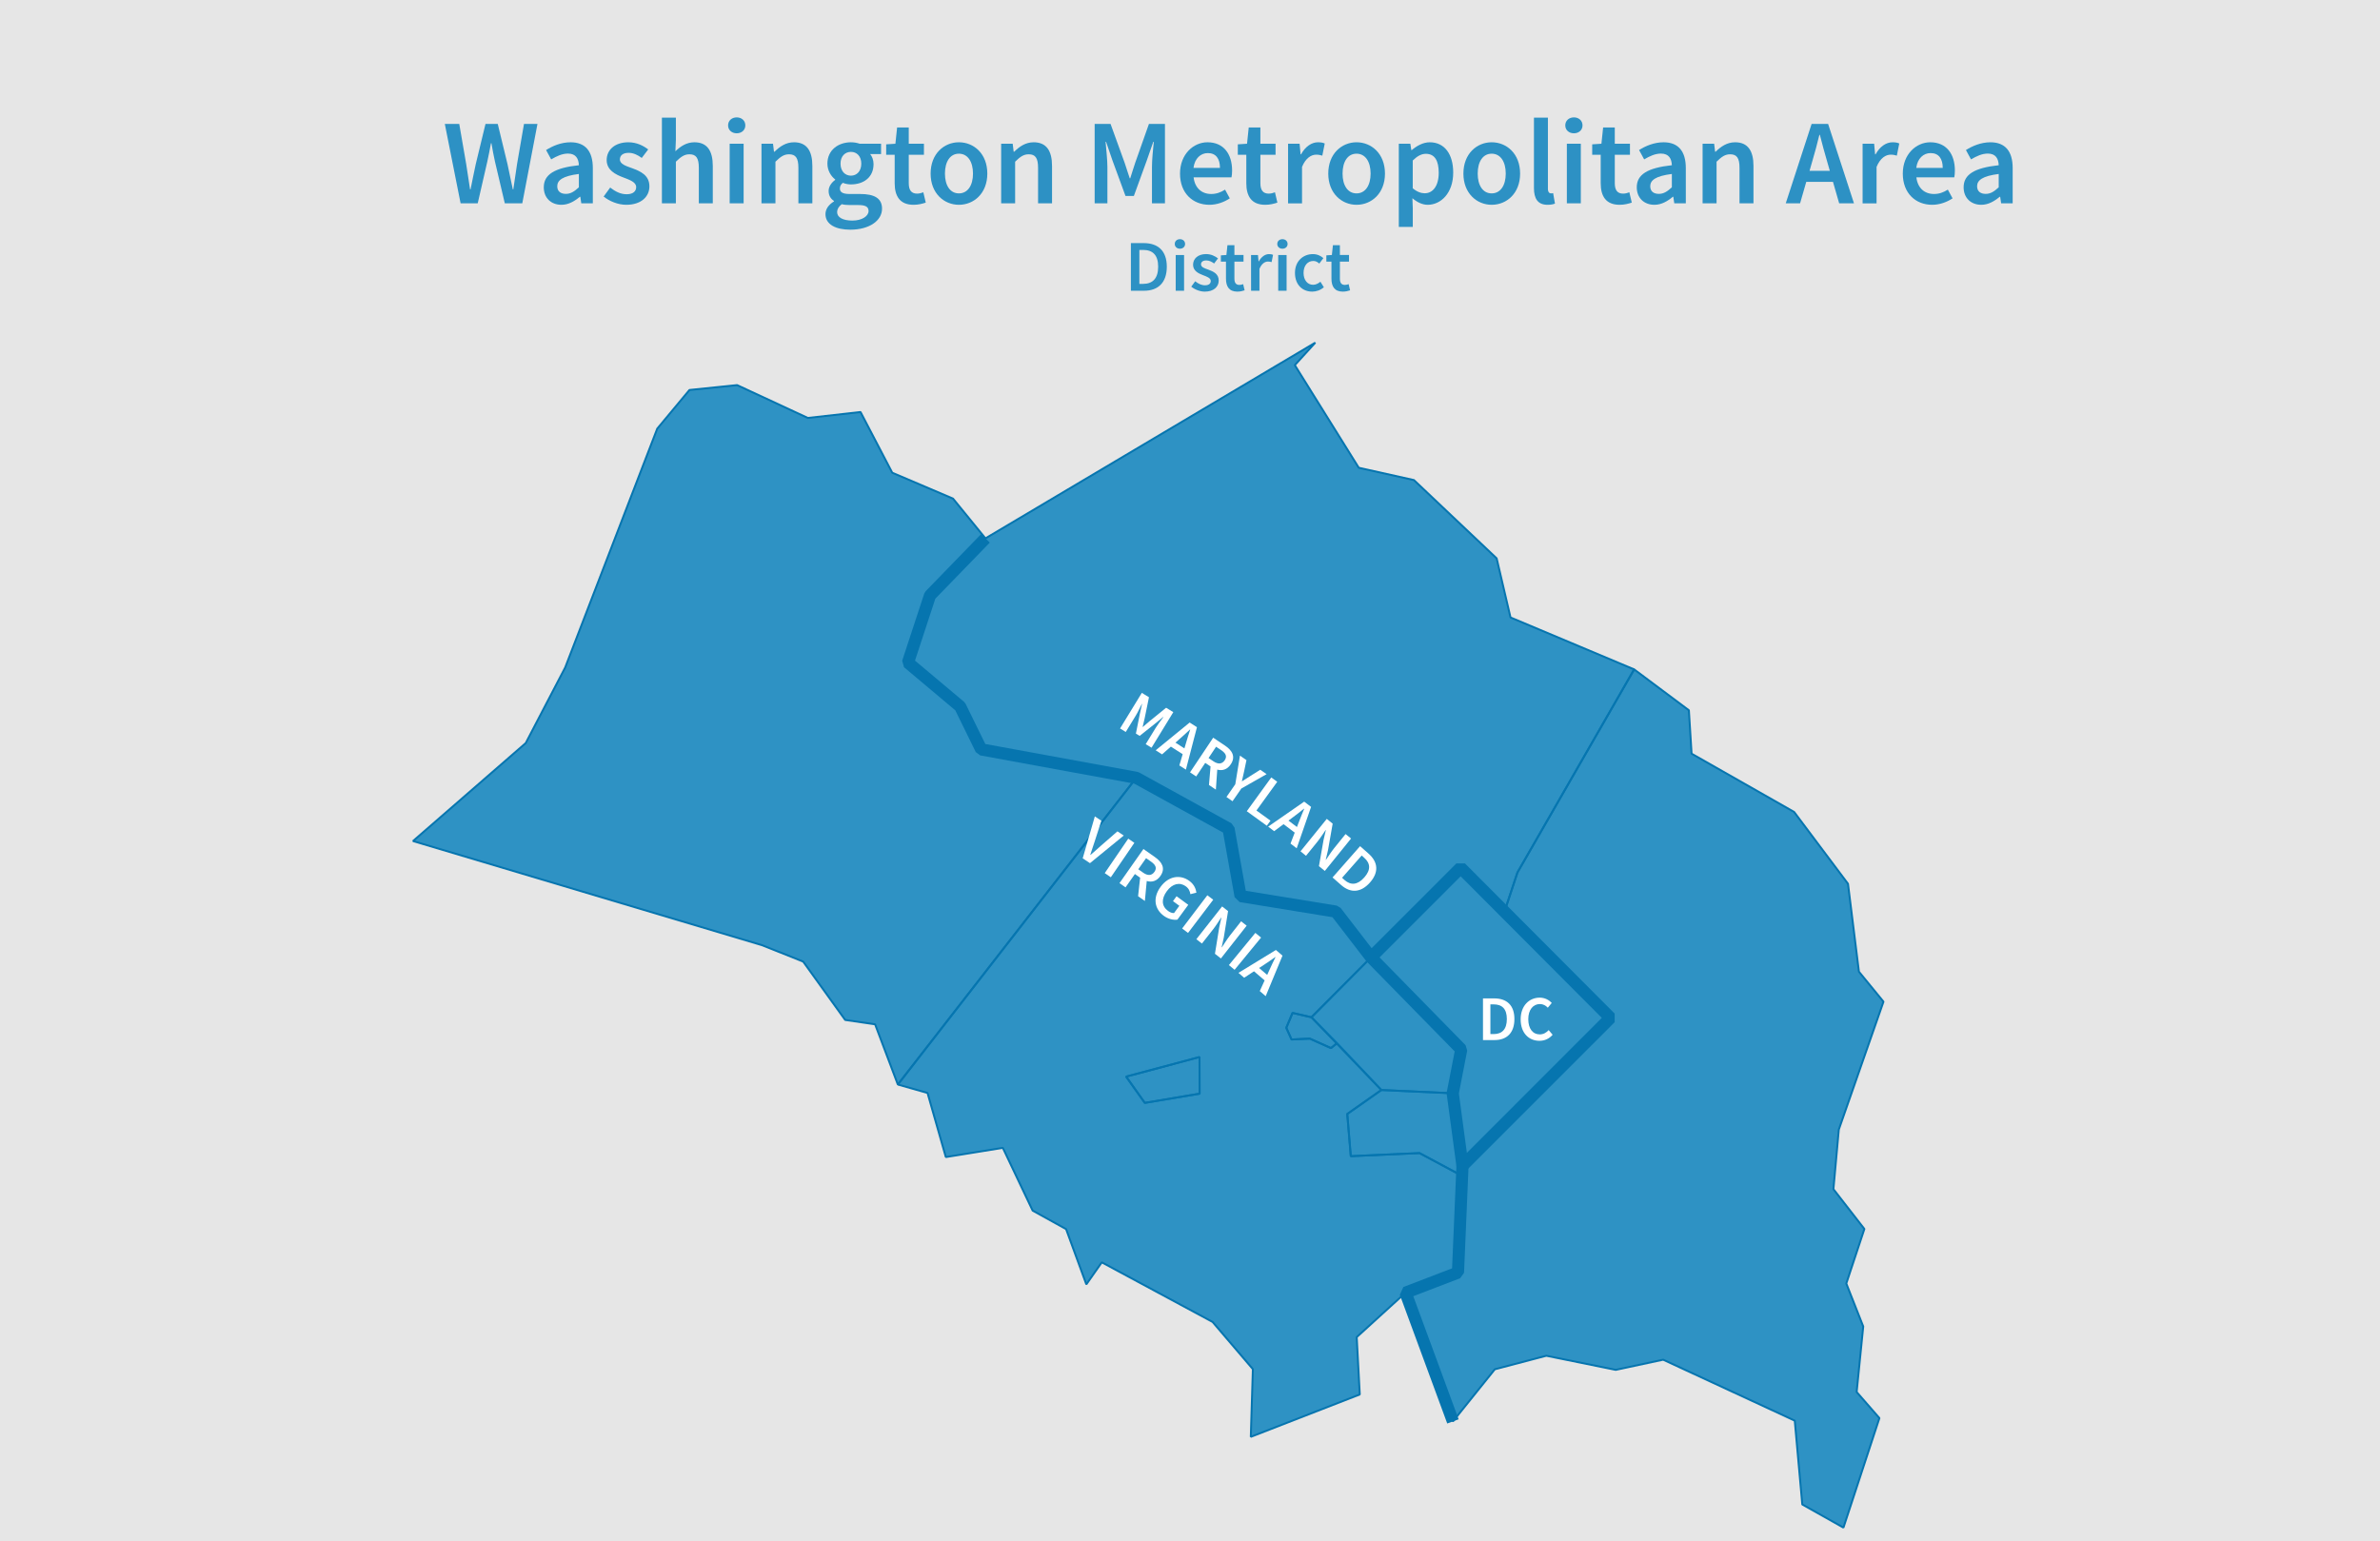 <?xml version="1.0" encoding="utf-8"?>
<!-- Generator: Adobe Illustrator 25.4.1, SVG Export Plug-In . SVG Version: 6.00 Build 0)  -->
<svg version="1.1" xmlns="http://www.w3.org/2000/svg" xmlns:xlink="http://www.w3.org/1999/xlink" x="0px" y="0px"
	 viewBox="0 0 784.06 507.87" style="enable-background:new 0 0 784.06 507.87;" xml:space="preserve">
<rect x="0" y="0" width="784.06" height="507.87" fill="#333333" stroke="none"/>
<style type="text/css">
	.st0{fill:none;stroke:#FFFFFF;stroke-width:3;stroke-miterlimit:10;}
	.st1{fill:#E6E6E6;}
	.st2{opacity:0.8;fill:#007DBC;enable-background:new    ;}
	.st3{fill:none;stroke:#0675AF;stroke-width:0.64;stroke-linejoin:bevel;}
	.st4{fill:none;stroke:#0675AF;stroke-width:4;stroke-linejoin:bevel;}
	.st5{opacity:0.804;fill:#007DBC;enable-background:new    ;}
	.st6{fill:#FFFFFF;}
</style>
<g id="Layer_1">
	<g id="Tools">
		<ellipse class="st0" cx="493.89" cy="334.65" rx="29.28" ry="29.28"/>
	</g>
	<g id="Background">
		<rect x="-10.43" y="-11.06" class="st1" width="804.92" height="529.99"/>
	</g>
	<g id="Layer_4">
		<path class="st2" d="M137.12-104.31h4.76l2.27,13.2c0.44,2.8,0.88,5.6,1.28,8.36h0.16c0.56-2.76,1.12-5.6,1.72-8.36l3.2-13.2h4
			l3.2,13.2c0.6,2.72,1.16,5.56,1.76,8.36h0.16c0.4-2.8,0.84-5.6,1.24-8.36l2.28-13.2h4.44l-5,26.16h-5.76l-3.24-13.76
			c-0.44-2-0.84-4-1.16-6h-0.14c-0.36,2-0.76,4-1.2,6l-3.14,13.75h-5.66L137.12-104.31z"/>
		<path class="st2" d="M169.72-83.43c0-4.2,3.47-6.4,11.55-7.28c-0.08-2.08-0.92-3.84-3.6-3.84c-1.98,0.14-3.88,0.8-5.52,1.92
			l-1.67-3.08c2.4-1.6,5.19-2.48,8.07-2.56c4.88,0,7.32,3,7.32,8.48v11.63h-3.8l-0.32-2.16h-0.16c-1.65,1.57-3.8,2.51-6.08,2.63
			c-3.02,0.18-5.61-2.12-5.79-5.13C169.71-83.03,169.71-83.23,169.72-83.43z M181.27-83.43v-4.4c-5.36,0.68-7.12,2.08-7.12,4
			c0,1.76,1.2,2.52,2.84,2.52s2.8-0.76,4.3-2.12C181.29-83.43,181.27-83.43,181.27-83.43z"/>
		<path class="st2" d="M189.43-80.39l2.16-3c1.51,1.34,3.43,2.12,5.44,2.2c2.12,0,3.12-1,3.12-2.36c0-1.64-2.12-2.36-4.2-3.16
			c-2.6-1-5.52-2.44-5.52-5.72c0-3.44,2.76-5.88,7.16-5.88c2.38,0.03,4.67,0.86,6.52,2.36l-2.12,2.8c-1.22-1.01-2.74-1.6-4.32-1.68
			c-2,0-2.88,0.92-2.88,2.16c0,1.56,2,2.16,4.08,2.92c2.68,1,5.64,2.28,5.64,6c0,3.36-2.68,6.07-7.64,6.07
			C194.16-77.75,191.55-78.7,189.43-80.39z"/>
		<path class="st2" d="M208.64-106.39h4.59v7.28l-0.16,3.8c1.61-1.8,3.87-2.88,6.28-3c4.2,0,6,2.84,6,7.8v12.35h-4.6v-11.71
			c0-3.24-0.92-4.44-3.08-4.44c-1.72,0-2.84,0.84-4.48,2.44v13.71h-4.59L208.64-106.39z"/>
		<path class="st2" d="M230.43-103.83c-0.14-1.57,1.02-2.95,2.59-3.09s2.95,1.02,3.09,2.59s-1.02,2.95-2.59,3.09
			c-0.08,0.01-0.17,0.01-0.25,0.01c-1.46,0.11-2.73-0.99-2.83-2.45C230.43-103.73,230.43-103.78,230.43-103.83z M230.96-97.83h4.59
			v19.67h-4.59V-97.83z"/>
		<path class="st2" d="M241.43-97.79h3.8l0.32,2.64h0.16c1.76-1.72,3.76-3.12,6.44-3.12c4.2,0,6,2.84,6,7.8v12.31h-4.6v-11.71
			c0-3.24-0.92-4.44-3.08-4.44c-1.72,0-2.84,0.84-4.48,2.44v13.71h-4.6L241.43-97.79z"/>
		<path class="st2" d="M262.51-74.6c0-1.64,1-3.08,2.8-4.2v-0.15c-1.13-0.7-1.8-1.95-1.76-3.28c0.11-1.49,0.91-2.83,2.16-3.64v-0.16
			c-1.61-1.25-2.55-3.17-2.56-5.2c0-4.52,3.64-7,7.76-7c0.98,0,1.95,0.16,2.88,0.48h7v3.4h-3.6c0.74,0.95,1.14,2.12,1.12,3.32
			c0,4.36-3.28,6.68-7.44,6.68c-0.92,0-1.83-0.18-2.68-0.52c-0.63,0.42-1,1.13-1,1.88c0,1.12,0.8,1.8,3.2,1.8h3.48
			c4.72,0,7.2,1.44,7.2,4.84c0,3.87-4.08,6.91-10.48,6.91C265.99-69.48,262.51-71.16,262.51-74.6z M276.71-75.6
			c0-1.51-1.24-2-3.48-2h-2.68c-0.9,0.02-1.8-0.07-2.68-0.28c-0.9,0.57-1.46,1.54-1.52,2.6c0,1.76,1.92,2.8,5,2.8
			s5.36-1.48,5.36-3.16V-75.6z M274.29-91.23c0-2.44-1.48-3.88-3.4-3.88s-3.44,1.4-3.44,3.88c0,2.48,1.52,4,3.44,4
			S274.29-88.71,274.29-91.23z"/>
		<path class="st2" d="M285.29-84.79v-9.37h-2.8v-3.43l3-0.2l0.56-5.36h3.84v5.36h5v3.63h-5v9.36c0,2.32,0.88,3.44,2.76,3.44
			c0.69-0.02,1.37-0.17,2-0.44l0.8,3.4c-1.29,0.45-2.64,0.69-4,0.71C286.99-77.68,285.29-80.55,285.29-84.79z"/>
		<path class="st2" d="M297.15-87.95c0-6.56,4.44-10.32,9.32-10.32s9.36,3.76,9.36,10.32s-4.44,10.27-9.36,10.27
			S297.15-81.43,297.15-87.95z M311.15-87.95c0-4-1.76-6.56-4.64-6.56s-4.6,2.6-4.6,6.56s1.72,6.52,4.6,6.52s4.6-2.6,4.6-6.52
			H311.15z"/>
		<path class="st2" d="M320.39-97.79h3.8l0.32,2.64h0.16c1.76-1.72,3.76-3.12,6.44-3.12c4.2,0,6,2.84,6,7.8v12.31h-4.6v-11.71
			c0-3.24-0.92-4.44-3.08-4.44c-1.72,0-2.84,0.84-4.48,2.44v13.71h-4.6L320.39-97.79z"/>
		<path class="st2" d="M351.19-104.31h5.24l4.64,12.8c0.56,1.64,1.12,3.4,1.68,5.12h0.16c0.56-1.72,1.08-3.48,1.64-5.12l4.52-12.8
			h5.28v26.15h-4.28v-12c0-2.44,0.36-5.92,0.6-8.32h-0.16l-2.12,6.08l-4.28,11.76h-2.76l-4.32-11.76l-2.08-6.08h-0.16
			c0.2,2.4,0.6,5.88,0.6,8.32v12h-4.2V-104.31z"/>
		<path class="st2" d="M379.29-87.95c0-6.4,4.44-10.32,9-10.32c5.32,0,8.12,3.84,8.12,9.32c0.01,0.75-0.05,1.5-0.2,2.24h-12.42
			c0.4,3.48,2.64,5.48,5.8,5.48c1.63-0.02,3.22-0.52,4.56-1.44l1.56,2.88c-1.99,1.34-4.32,2.07-6.72,2.11
			C383.55-77.68,379.29-81.47,379.29-87.95z M392.45-89.83c0-3-1.32-4.88-4-4.88c-2.32,0-4.32,1.72-4.72,4.88H392.45z"/>
		<path class="st2" d="M401.15-84.79v-9.37h-2.8v-3.43l3-0.2l0.56-5.36h3.84v5.36h5v3.63h-5v9.36c0,2.32,0.88,3.44,2.76,3.44
			c0.69-0.02,1.37-0.17,2-0.44l0.8,3.4c-1.29,0.45-2.64,0.69-4,0.71C402.83-77.68,401.15-80.55,401.15-84.79z"/>
		<path class="st2" d="M414.91-97.79h3.8l0.32,3.48h0.16c1.4-2.56,3.48-4,5.56-4c0.77-0.04,1.53,0.1,2.24,0.4l-0.8,4
			c-0.65-0.21-1.32-0.32-2-0.32c-1.56,0-3.44,1.08-4.64,4v12.07h-4.6L414.91-97.79z"/>
		<path class="st2" d="M428.15-87.95c0-6.56,4.44-10.32,9.32-10.32s9.36,3.76,9.36,10.32s-4.44,10.27-9.36,10.27
			S428.15-81.43,428.15-87.95z M442.15-87.95c0-4-1.76-6.56-4.64-6.56s-4.6,2.6-4.6,6.56s1.72,6.52,4.6,6.52s4.6-2.6,4.6-6.52
			H442.15z"/>
		<path class="st2" d="M451.39-97.79h3.8l0.32,2.08h0.16c1.62-1.51,3.71-2.42,5.92-2.56c4.88,0,7.72,3.92,7.72,10
			c0,6.72-4,10.59-8.4,10.59c-1.87-0.1-3.64-0.87-5-2.15l0.12,3.28v6.15h-4.6L451.39-97.79z M464.55-88.23
			c0-3.92-1.28-6.24-4.24-6.24c-1.44,0-2.8,0.72-4.32,2.2v9.16c1.09,1.01,2.51,1.59,4,1.64C462.55-81.47,464.55-83.79,464.55-88.23z
			"/>
		<path class="st2" d="M472.67-87.95c0-6.56,4.44-10.32,9.32-10.32s9.36,3.76,9.36,10.32s-4.44,10.27-9.36,10.27
			S472.67-81.43,472.67-87.95z M486.67-87.95c0-4-1.76-6.56-4.64-6.56s-4.6,2.6-4.6,6.56s1.72,6.52,4.6,6.52s4.6-2.6,4.6-6.52
			H486.67z"/>
		<path class="st2" d="M495.91-83.16v-23.23h4.6v23.44c0,1.12,0.52,1.52,1,1.52c0.24,0.01,0.48-0.02,0.72-0.08l0.6,3.44
			c-0.78,0.28-1.61,0.42-2.44,0.39C497.11-77.68,495.91-79.79,495.91-83.16z"/>
		<path class="st2" d="M506.23-103.83c-0.14-1.57,1.02-2.95,2.59-3.09s2.95,1.02,3.09,2.59s-1.02,2.95-2.59,3.09
			c-0.08,0.01-0.17,0.01-0.25,0.01c-1.45,0.11-2.72-0.98-2.83-2.43C506.23-103.72,506.23-103.77,506.23-103.83z M506.75-97.83h4.6
			v19.67h-4.6V-97.83z"/>
		<path class="st2" d="M517.91-84.79v-9.37h-2.8v-3.43l3-0.2l0.56-5.36h3.84v5.36h5v3.63h-5v9.36c0,2.32,0.88,3.44,2.76,3.44
			c0.69-0.02,1.37-0.17,2-0.44l0.8,3.4c-1.29,0.45-2.64,0.69-4,0.71C519.59-77.68,517.91-80.55,517.91-84.79z"/>
		<path class="st2" d="M529.79-83.43c0-4.2,3.48-6.4,11.56-7.28c-0.08-2.08-0.92-3.84-3.6-3.84c-1.98,0.14-3.88,0.8-5.52,1.92
			l-1.68-3.08c2.4-1.59,5.2-2.48,8.08-2.56c4.88,0,7.32,3,7.32,8.48v11.63h-3.8l-0.32-2.16h-0.16c-1.65,1.57-3.8,2.51-6.08,2.63
			c-3.02,0.18-5.62-2.12-5.8-5.14C529.78-83.03,529.78-83.23,529.79-83.43z M541.35-83.43v-4.4c-5.36,0.68-7.12,2.08-7.12,4
			c0,1.76,1.2,2.52,2.84,2.52S539.88-82.07,541.35-83.43z"/>
		<path class="st2" d="M551.47-97.79h3.82l0.3,2.63h0.16c1.76-1.72,3.76-3.12,6.44-3.12c4.2,0,6,2.84,6,7.8v12.32h-4.6v-11.71
			c0-3.24-0.92-4.44-3.08-4.44c-1.72,0-2.84,0.84-4.48,2.44v13.71h-4.6L551.47-97.79z"/>
		<path class="st2" d="M587.39-104.31h5.44l8.52,26.15h-4.88l-2-7.08h-8.8l-2,7.08h-4.72L587.39-104.31z M586.71-88.87h6.68
			l-0.92-3.2c-0.84-2.76-1.6-5.76-2.36-8.64h-0.16c-0.72,2.92-1.48,5.88-2.32,8.64L586.71-88.87z"/>
		<path class="st2" d="M604.2-97.79h3.8l0.32,3.48h0.16c1.4-2.56,3.48-4,5.56-4c0.77-0.04,1.53,0.1,2.24,0.4l-0.8,4
			c-0.65-0.21-1.32-0.32-2-0.32c-1.56,0-3.44,1.08-4.64,4v12.07h-4.6L604.2-97.79z"/>
		<path class="st2" d="M617.43-87.95c0-6.4,4.44-10.32,9-10.32c5.32,0,8.12,3.84,8.12,9.32c0.01,0.75-0.05,1.5-0.2,2.24h-12.44
			c0.4,3.48,2.64,5.48,5.8,5.48c1.64-0.01,3.23-0.51,4.58-1.44l1.56,2.88c-1.99,1.34-4.32,2.07-6.72,2.11
			C621.67-77.68,617.43-81.47,617.43-87.95z M630.59-89.83c0-3-1.32-4.88-4-4.88c-2.32,0-4.32,1.72-4.72,4.88H630.59z"/>
		<path class="st2" d="M637.47-83.43c0-4.2,3.48-6.4,11.56-7.28c-0.08-2.08-0.92-3.84-3.6-3.84c-1.98,0.14-3.88,0.8-5.52,1.92
			l-1.68-3.08c2.39-1.59,5.19-2.48,8.06-2.56c4.88,0,7.32,3,7.32,8.48v11.63h-3.8l-0.32-2.16h-0.16c-1.64,1.57-3.78,2.5-6.04,2.64
			c-3.02,0.19-5.62-2.1-5.82-5.12C637.46-83.01,637.46-83.22,637.47-83.43z M649.03-83.43v-4.4c-5.36,0.68-7.12,2.08-7.12,4
			c0,1.76,1.2,2.52,2.84,2.52S647.55-82.07,649.03-83.43z"/>
		<path class="st2" d="M361.02-65.05h4.2c4.8,0,7.63,2.59,7.63,7.77s-2.83,7.93-7.48,7.93h-4.35V-65.05z M365.02-51.61
			c3.17,0,5-1.8,5-5.67s-1.8-5.52-5-5.52h-1.22v11.19H365.02z"/>
		<path class="st2" d="M375.47-64.76c-0.08-0.94,0.61-1.77,1.55-1.85s1.77,0.61,1.85,1.55c0.08,0.94-0.61,1.77-1.55,1.85
			c-0.05,0-0.1,0.01-0.15,0.01c-0.88,0.06-1.64-0.6-1.7-1.48C375.47-64.7,375.47-64.73,375.47-64.76z M375.78-61.14h2.76v11.79
			h-2.76V-61.14z"/>
		<path class="st2" d="M380.89-50.7l1.3-1.77c0.91,0.8,2.06,1.26,3.26,1.31c1.28,0,1.88-0.61,1.88-1.42c0-1-1.28-1.42-2.52-1.9
			c-1.56-0.57-3.32-1.46-3.32-3.43s1.66-3.53,4.3-3.53c1.43,0.02,2.8,0.52,3.91,1.42l-1.27,1.68c-0.73-0.6-1.64-0.95-2.59-1
			c-1.18,0-1.73,0.55-1.73,1.3c0,0.93,1.18,1.29,2.45,1.75c1.61,0.6,3.38,1.37,3.38,3.57c0,2-1.61,3.65-4.58,3.65
			C383.73-49.11,382.16-49.68,380.89-50.7z"/>
		<path class="st2" d="M392.34-53.34v-5.62h-1.68v-2.06l1.83-0.14l0.33-3.22h2.31v3.22h3v2.2h-3v5.62c0,1.39,0.52,2.07,1.65,2.07
			c0.42-0.01,0.84-0.1,1.23-0.27l0.48,2c-0.77,0.27-1.58,0.42-2.4,0.43C393.35-49.07,392.34-50.8,392.34-53.34z"/>
		<path class="st2" d="M400.6-61.16h2.28l0.19,2.09h0.1c0.59-1.34,1.87-2.26,3.33-2.38c0.46-0.03,0.92,0.06,1.35,0.24l-0.48,2.4
			c-0.4-0.13-0.81-0.19-1.23-0.19c-0.93,0-2.06,0.65-2.78,2.43v7.2h-2.76L400.6-61.16z"/>
		<path class="st2" d="M409.29-64.76c-0.08-0.94,0.61-1.77,1.55-1.85s1.77,0.61,1.85,1.55c0.08,0.94-0.61,1.77-1.55,1.85
			c-0.05,0-0.1,0.01-0.15,0.01c-0.88,0.06-1.64-0.6-1.7-1.48C409.29-64.7,409.29-64.73,409.29-64.76z M409.6-61.14h2.69v11.79h-2.76
			L409.6-61.14z"/>
		<path class="st2" d="M415.07-55.24c-0.21-3.2,2.21-5.97,5.42-6.18c0.16-0.01,0.32-0.01,0.48-0.01c1.28-0.01,2.51,0.46,3.46,1.32
			l-1.34,1.8c-0.53-0.53-1.25-0.84-2-0.86c-1.9,0-3.22,1.56-3.22,3.93s1.3,3.92,3.15,3.92c0.9-0.05,1.75-0.4,2.42-1l1.13,1.82
			c-1.07,0.92-2.43,1.43-3.84,1.44C417.54-49.07,415.07-51.32,415.07-55.24z"/>
		<path class="st2" d="M427.09-53.34v-5.62h-1.68v-2.06l1.88-0.14l0.33-3.22h2.31v3.22h3v2.2h-3v5.62c0,1.39,0.52,2.07,1.65,2.07
			c0.42-0.01,0.84-0.1,1.23-0.27l0.48,2c-0.77,0.27-1.58,0.42-2.4,0.43C428.1-49.07,427.09-50.8,427.09-53.34z"/>
	</g>
	<g id="Layer_5">
		<polygon class="st2" points="251.07,311.46 264.6,316.85 278.43,336.07 288.29,337.51 295.78,357.34 374.33,256.29 323.25,246.93 
			316.32,232.78 299.12,218.34 306.39,196.21 324.64,177.4 313.96,164.28 293.94,155.77 283.49,135.77 266.14,137.71 242.83,126.91 
			227.13,128.5 216.52,141.24 186.21,219.94 173.2,244.85 136.06,277.14 		"/>
		<polygon class="st3" points="251.07,311.45 264.6,316.85 278.43,336.07 288.29,337.51 295.78,357.35 374.33,256.29 323.25,246.93 
			316.31,232.78 299.11,218.33 306.38,196.2 324.64,177.39 313.95,164.28 293.94,155.76 283.49,135.76 266.14,137.71 242.83,126.89 
			227.13,128.5 216.52,141.24 186.2,219.93 173.2,244.84 136.06,277.13 		"/>
		<polygon class="st2" points="438.48,345.36 440.47,343.73 432.04,335.2 425.82,333.76 423.76,338.67 425.48,342.52 431.51,342.23 
					"/>
		<polygon class="st3" points="438.48,345.35 440.47,343.72 432.04,335.19 425.81,333.75 423.75,338.66 425.48,342.51 
			431.51,342.23 		"/>
		<polygon class="st2" points="370.99,354.75 377.14,363.41 395.2,360.38 395.16,348.3 		"/>
		<polygon class="st3" points="370.99,354.75 377.14,363.4 395.2,360.37 395.16,348.29 		"/>
		<path class="st2" d="M371,354.75l24.17-6.45v12.08l-18.06,3L371,354.75z M412.07,473.45l35.9-14l-1-18.91l16.03-14.6l17.27-6.63
			l0.75-32.19L467.64,380L445,381l-1.16-13.9l11.24-7.89l-14.61-15.45l-2,1.64l-7-3.13l-6,0.29l-1.72-3.85l2.06-4.91l6.19,1.4
			l19.63-19.74l-11.61-15.09l-31.37-5.1l-4-22.23l-30.39-16.75l-78.55,101l9.78,2.8l6,21.11l18.78-3l9.82,20.67l11,6.11l6.67,18.2
			L363,416l36.5,19.64l13.27,15.55L412.07,473.45z"/>
		<polygon class="st3" points="412.06,473.44 447.96,459.48 446.95,440.58 463.03,425.94 480.31,419.31 481.05,387.11 
			467.64,379.94 445,380.96 443.84,367.05 455.08,359.16 440.47,343.72 438.48,345.35 431.51,342.23 425.48,342.51 423.75,338.66 
			425.81,333.75 432.04,335.19 451.67,315.45 440.06,300.37 408.69,295.26 404.72,273.03 374.33,256.29 295.78,357.35 
			305.56,360.13 311.59,381.25 330.37,378.22 340.19,398.89 351.21,404.99 357.88,423.2 362.97,415.94 399.47,435.58 412.74,451.13 
					"/>
		<polygon class="st3" points="370.99,354.75 395.16,348.29 395.2,360.37 377.14,363.4 		"/>
		<polygon class="st2" points="432.04,335.2 455.08,359.17 478.58,360.23 481.39,345.79 451.67,315.46 		"/>
		<polygon class="st3" points="432.04,335.19 455.08,359.16 478.58,360.23 481.39,345.79 451.67,315.45 		"/>
		<polygon class="st2" points="481.05,387.12 481.8,384.13 478.58,360.23 455.08,359.17 443.84,367.06 445,380.96 467.64,379.95 		
			"/>
		<polygon class="st3" points="481.05,387.11 481.8,384.13 478.58,360.23 455.08,359.16 443.84,367.05 445,380.96 467.64,379.94 		
			"/>
		<polygon class="st2" points="463.03,425.94 478.66,468.36 492.45,451.19 509.42,446.73 532.28,451.38 547.91,448.02 
			591.27,468.12 593.74,495.74 607.3,503.36 619.15,467.26 611.65,458.67 613.83,437.08 608.24,422.91 614.2,404.95 604.01,391.83 
			605.77,372.21 620.5,330.05 612.4,320.18 608.8,291.22 591.04,267.54 557.28,248.33 556.38,234.04 538.35,220.56 499.9,287.5 
			495.67,300.28 530.52,335.4 481.8,384.13 481.05,387.12 480.3,419.31 		"/>
		<polygon class="st3" points="463.03,425.94 478.65,468.35 492.45,451.18 509.42,446.72 532.28,451.37 547.91,448.02 
			591.26,468.11 593.74,495.72 607.3,503.35 619.15,467.26 611.65,458.66 613.82,437.07 608.24,422.91 614.2,404.94 604,391.82 
			605.77,372.2 620.49,330.05 612.4,320.17 608.8,291.21 591.04,267.53 557.27,248.33 556.38,234.03 538.35,220.56 499.9,287.49 
			495.67,300.27 530.52,335.39 481.8,384.13 481.05,387.11 480.31,419.31 		"/>
		<polygon class="st2" points="324.64,177.4 306.39,196.21 299.12,218.34 316.32,232.78 323.25,246.93 374.33,256.29 404.72,273.04 
			408.69,295.27 440.06,300.38 451.67,315.46 481.2,285.91 495.67,300.28 499.9,287.5 538.35,220.56 497.62,203.46 493.05,183.97 
			465.8,158.19 447.63,154.12 426.57,120.32 433.31,112.9 		"/>
		<polygon class="st3" points="324.64,177.39 306.38,196.2 299.11,218.33 316.31,232.78 323.25,246.93 374.33,256.29 404.72,273.03 
			408.69,295.26 440.06,300.37 451.67,315.45 481.2,285.91 495.67,300.27 499.9,287.49 538.35,220.56 497.62,203.45 493.05,183.97 
			465.8,158.18 447.63,154.12 426.56,120.31 433.31,112.9 		"/>
		<polygon class="st2" points="451.67,315.46 481.39,345.79 478.58,360.23 481.8,384.13 530.52,335.4 481.2,285.91 		"/>
		<polygon class="st3" points="451.67,315.45 481.39,345.79 478.58,360.23 481.8,384.13 530.52,335.39 481.2,285.91 		"/>
	</g>
	<g id="Layer_7">
		<polyline class="st4" points="481.82,383.73 480.31,419.31 463.03,425.94 478.65,468.35 		"/>
		<polyline class="st4" points="324.64,177.39 306.38,196.2 299.11,218.33 316.31,232.78 323.25,246.93 374.33,256.29 
			404.72,273.03 408.69,295.26 440.06,300.37 451.67,315.45 		"/>
		<polygon class="st4" points="481.8,384.13 478.58,360.23 481.39,345.79 451.67,315.45 481.2,285.91 530.52,335.39 		"/>
	</g>
	<g>
		<path class="st5" d="M146.54,40.84h4.76l2.28,13.2c0.44,2.8,0.88,5.6,1.28,8.36h0.16c0.56-2.76,1.12-5.6,1.72-8.36l3.2-13.2h4.04
			l3.2,13.2c0.6,2.72,1.16,5.56,1.76,8.36h0.16c0.4-2.8,0.84-5.6,1.24-8.36l2.28-13.2h4.44l-5,26.16h-5.76l-3.24-13.76
			c-0.44-2.04-0.84-4.04-1.16-6.04h-0.16c-0.36,2-0.76,4-1.2,6.04L157.38,67h-5.64L146.54,40.84z"/>
		<path class="st5" d="M179.14,61.72c0-4.2,3.48-6.4,11.56-7.28c-0.08-2.08-0.92-3.84-3.6-3.84c-1.92,0-3.76,0.88-5.52,1.92
			l-1.68-3.08c2.16-1.36,4.96-2.56,8.08-2.56c4.88,0,7.32,3,7.32,8.48V67h-3.8l-0.32-2.16h-0.16c-1.76,1.48-3.76,2.64-6.08,2.64
			C181.5,67.48,179.14,65.16,179.14,61.72z M190.7,61.72v-4.4c-5.36,0.68-7.12,2.08-7.12,4.04c0,1.76,1.2,2.52,2.84,2.52
			C188.02,63.88,189.22,63.08,190.7,61.72z"/>
		<path class="st5" d="M198.86,64.76l2.16-2.96c1.76,1.36,3.44,2.2,5.44,2.2c2.12,0,3.12-1,3.12-2.36c0-1.64-2.12-2.36-4.2-3.16
			c-2.6-0.96-5.52-2.44-5.52-5.72c0-3.44,2.76-5.88,7.16-5.88c2.72,0,4.92,1.12,6.52,2.36l-2.12,2.8c-1.36-1-2.76-1.68-4.32-1.68
			c-1.96,0-2.88,0.92-2.88,2.16c0,1.56,1.96,2.16,4.08,2.92c2.68,1,5.64,2.28,5.64,5.96c0,3.36-2.68,6.08-7.64,6.08
			C203.62,67.48,200.78,66.32,198.86,64.76z"/>
		<path class="st5" d="M218.06,38.76h4.6v7.28l-0.16,3.8c1.64-1.56,3.6-2.96,6.28-2.96c4.2,0,6.04,2.84,6.04,7.8V67h-4.6V55.28
			c0-3.24-0.92-4.44-3.08-4.44c-1.72,0-2.84,0.84-4.48,2.44V67h-4.6L218.06,38.76L218.06,38.76z"/>
		<path class="st5" d="M239.86,41.32c0-1.56,1.2-2.64,2.84-2.64s2.84,1.08,2.84,2.64c0,1.52-1.2,2.6-2.84,2.6
			S239.86,42.84,239.86,41.32z M240.38,47.36h4.6V67h-4.6V47.36z"/>
		<path class="st5" d="M250.86,47.36h3.8l0.32,2.64h0.16c1.76-1.72,3.76-3.12,6.44-3.12c4.2,0,6.04,2.84,6.04,7.8V67h-4.6V55.28
			c0-3.24-0.92-4.44-3.08-4.44c-1.72,0-2.84,0.84-4.48,2.44V67h-4.6L250.86,47.36L250.86,47.36z"/>
		<path class="st5" d="M271.94,70.56c0-1.64,1-3.08,2.8-4.2V66.2c-1-0.64-1.76-1.68-1.76-3.28c0-1.52,1.04-2.84,2.16-3.64v-0.16
			c-1.32-1-2.56-2.88-2.56-5.2c0-4.52,3.64-7.04,7.76-7.04c1.08,0,2.08,0.2,2.88,0.48h7.04v3.4h-3.6c0.64,0.76,1.12,1.96,1.12,3.32
			c0,4.36-3.28,6.68-7.44,6.68c-0.84,0-1.8-0.16-2.68-0.52c-0.6,0.52-0.96,1-0.96,1.88c0,1.12,0.8,1.8,3.2,1.8h3.48
			c4.72,0,7.2,1.44,7.2,4.84c0,3.88-4.08,6.92-10.48,6.92C275.42,75.68,271.94,74,271.94,70.56z M286.14,69.52
			c0-1.52-1.24-1.96-3.48-1.96h-2.68c-1.08,0-1.92-0.08-2.68-0.28c-1.04,0.8-1.52,1.68-1.52,2.6c0,1.76,1.92,2.8,5.04,2.8
			C283.98,72.68,286.14,71.2,286.14,69.52z M283.74,53.92c0-2.44-1.48-3.88-3.4-3.88c-1.92,0-3.44,1.4-3.44,3.88
			c0,2.52,1.52,3.96,3.44,3.96C282.22,57.88,283.74,56.44,283.74,53.92z"/>
		<path class="st5" d="M294.74,60.36V51h-2.8v-3.44l3.04-0.2l0.56-5.36h3.84v5.36h5V51h-5v9.36c0,2.32,0.88,3.44,2.76,3.44
			c0.68,0,1.48-0.2,2.04-0.44l0.8,3.4c-1.08,0.36-2.44,0.72-4,0.72C296.42,67.48,294.74,64.6,294.74,60.36z"/>
		<path class="st5" d="M306.58,57.2c0-6.56,4.44-10.32,9.32-10.32c4.92,0,9.36,3.76,9.36,10.32c0,6.52-4.44,10.28-9.36,10.28
			C311.02,67.48,306.58,63.72,306.58,57.2z M320.54,57.2c0-3.96-1.76-6.56-4.64-6.56s-4.6,2.6-4.6,6.56c0,3.92,1.72,6.52,4.6,6.52
			S320.54,61.12,320.54,57.2z"/>
		<path class="st5" d="M329.82,47.36h3.8l0.32,2.64h0.16c1.76-1.72,3.76-3.12,6.44-3.12c4.2,0,6.04,2.84,6.04,7.8V67h-4.6V55.28
			c0-3.24-0.92-4.44-3.08-4.44c-1.72,0-2.84,0.84-4.48,2.44V67h-4.6V47.36z"/>
		<path class="st5" d="M360.62,40.84h5.24l4.64,12.8c0.56,1.64,1.12,3.4,1.68,5.12h0.16c0.56-1.72,1.08-3.48,1.64-5.12l4.52-12.8
			h5.28V67h-4.28V55.04c0-2.44,0.36-5.92,0.6-8.32h-0.16l-2.12,6.08l-4.28,11.76h-2.76l-4.32-11.76l-2.08-6.08h-0.16
			c0.2,2.4,0.6,5.88,0.6,8.32V67h-4.2V40.84z"/>
		<path class="st5" d="M388.74,57.2c0-6.4,4.44-10.32,9.04-10.32c5.32,0,8.12,3.84,8.12,9.32c0,0.88-0.08,1.76-0.2,2.24h-12.48
			c0.4,3.48,2.64,5.48,5.8,5.48c1.68,0,3.12-0.52,4.56-1.44l1.56,2.88c-1.88,1.24-4.24,2.12-6.72,2.12
			C392.98,67.48,388.74,63.68,388.74,57.2z M401.9,55.32c0-3.04-1.32-4.88-4-4.88c-2.32,0-4.32,1.72-4.72,4.88H401.9z"/>
		<path class="st5" d="M410.58,60.36V51h-2.8v-3.44l3.04-0.2l0.56-5.36h3.84v5.36h5V51h-5v9.36c0,2.32,0.88,3.44,2.76,3.44
			c0.68,0,1.48-0.2,2.04-0.44l0.8,3.4c-1.08,0.36-2.44,0.72-4,0.72C412.26,67.48,410.58,64.6,410.58,60.36z"/>
		<path class="st5" d="M424.34,47.36h3.8l0.32,3.48h0.16c1.4-2.56,3.48-3.96,5.56-3.96c1,0,1.64,0.12,2.24,0.4l-0.8,4
			c-0.68-0.2-1.2-0.32-2.04-0.32c-1.56,0-3.44,1.08-4.64,4.04v12h-4.6L424.34,47.36L424.34,47.36z"/>
		<path class="st5" d="M437.58,57.2c0-6.56,4.44-10.32,9.32-10.32c4.92,0,9.36,3.76,9.36,10.32c0,6.52-4.44,10.28-9.36,10.28
			C442.02,67.48,437.58,63.72,437.58,57.2z M451.53,57.2c0-3.96-1.76-6.56-4.64-6.56s-4.6,2.6-4.6,6.56c0,3.92,1.72,6.52,4.6,6.52
			S451.53,61.12,451.53,57.2z"/>
		<path class="st5" d="M460.82,47.36h3.8l0.32,2.08h0.16c1.64-1.4,3.76-2.56,5.92-2.56c4.88,0,7.72,3.92,7.72,10
			c0,6.72-4.04,10.6-8.4,10.6c-1.72,0-3.44-0.8-5.04-2.16l0.12,3.28v6.16h-4.6V47.36z M473.97,56.92c0-3.92-1.28-6.24-4.24-6.24
			c-1.44,0-2.8,0.72-4.32,2.2v9.16c1.44,1.2,2.8,1.64,3.96,1.64C471.97,63.68,473.97,61.36,473.97,56.92z"/>
		<path class="st5" d="M482.1,57.2c0-6.56,4.44-10.32,9.32-10.32c4.92,0,9.36,3.76,9.36,10.32c0,6.52-4.44,10.28-9.36,10.28
			C486.54,67.48,482.1,63.72,482.1,57.2z M496.05,57.2c0-3.96-1.76-6.56-4.64-6.56s-4.6,2.6-4.6,6.56c0,3.92,1.72,6.52,4.6,6.52
			C494.29,63.72,496.05,61.12,496.05,57.2z"/>
		<path class="st5" d="M505.34,61.96v-23.2h4.6V62.2c0,1.12,0.52,1.52,1,1.52c0.2,0,0.36,0,0.72-0.08l0.6,3.44
			c-0.56,0.24-1.36,0.4-2.44,0.4C506.54,67.48,505.34,65.36,505.34,61.96z"/>
		<path class="st5" d="M515.66,41.32c0-1.56,1.2-2.64,2.84-2.64s2.84,1.08,2.84,2.64c0,1.52-1.2,2.6-2.84,2.6
			S515.66,42.84,515.66,41.32z M516.18,47.36h4.6V67h-4.6V47.36z"/>
		<path class="st5" d="M527.33,60.36V51h-2.8v-3.44l3.04-0.2l0.56-5.36h3.84v5.36h5V51h-5v9.36c0,2.32,0.88,3.44,2.76,3.44
			c0.68,0,1.48-0.2,2.04-0.44l0.8,3.4c-1.08,0.36-2.44,0.72-4,0.72C529.01,67.48,527.33,64.6,527.33,60.36z"/>
		<path class="st5" d="M539.21,61.72c0-4.2,3.48-6.4,11.56-7.28c-0.08-2.08-0.92-3.84-3.6-3.84c-1.92,0-3.76,0.88-5.52,1.92
			l-1.68-3.08c2.16-1.36,4.96-2.56,8.08-2.56c4.88,0,7.32,3,7.32,8.48V67h-3.8l-0.32-2.16h-0.16c-1.76,1.48-3.76,2.64-6.08,2.64
			C541.57,67.48,539.21,65.16,539.21,61.72z M550.77,61.72v-4.4c-5.36,0.68-7.12,2.08-7.12,4.04c0,1.76,1.2,2.52,2.84,2.52
			C548.09,63.88,549.29,63.08,550.77,61.72z"/>
		<path class="st5" d="M560.9,47.36h3.8l0.32,2.64h0.16c1.76-1.72,3.76-3.12,6.44-3.12c4.2,0,6.04,2.84,6.04,7.8V67h-4.6V55.28
			c0-3.24-0.92-4.44-3.08-4.44c-1.72,0-2.84,0.84-4.48,2.44V67h-4.6V47.36z"/>
		<path class="st5" d="M596.81,40.84h5.44L610.77,67h-4.88l-2.04-7.08h-8.8L593.01,67h-4.72L596.81,40.84z M596.13,56.28h6.68
			l-0.92-3.2c-0.84-2.76-1.6-5.76-2.36-8.64h-0.16c-0.72,2.92-1.48,5.88-2.32,8.64L596.13,56.28z"/>
		<path class="st5" d="M613.61,47.36h3.8l0.32,3.48h0.16c1.4-2.56,3.48-3.96,5.56-3.96c1,0,1.64,0.12,2.24,0.4l-0.8,4
			c-0.68-0.2-1.2-0.32-2.04-0.32c-1.56,0-3.44,1.08-4.64,4.04v12h-4.6V47.36z"/>
		<path class="st5" d="M626.85,57.2c0-6.4,4.44-10.32,9.04-10.32c5.32,0,8.12,3.84,8.12,9.32c0,0.88-0.08,1.76-0.2,2.24h-12.48
			c0.4,3.48,2.64,5.48,5.8,5.48c1.68,0,3.12-0.52,4.56-1.44l1.56,2.88c-1.88,1.24-4.24,2.12-6.72,2.12
			C631.09,67.48,626.85,63.68,626.85,57.2z M640.01,55.32c0-3.04-1.32-4.88-4-4.88c-2.32,0-4.32,1.72-4.72,4.88H640.01z"/>
		<path class="st5" d="M646.89,61.72c0-4.2,3.48-6.4,11.56-7.28c-0.08-2.08-0.92-3.84-3.6-3.84c-1.92,0-3.76,0.88-5.52,1.92
			l-1.68-3.08c2.16-1.36,4.96-2.56,8.08-2.56c4.88,0,7.32,3,7.32,8.48V67h-3.8l-0.32-2.16h-0.16c-1.76,1.48-3.76,2.64-6.08,2.64
			C649.25,67.48,646.89,65.16,646.89,61.72z M658.45,61.72v-4.4c-5.36,0.68-7.12,2.08-7.12,4.04c0,1.76,1.2,2.52,2.84,2.52
			C655.77,63.88,656.97,63.08,658.45,61.72z"/>
		<path class="st5" d="M372.56,80.1h4.2c4.8,0,7.63,2.59,7.63,7.78c0,5.21-2.83,7.92-7.49,7.92h-4.34L372.56,80.1L372.56,80.1z
			 M376.57,93.54c3.17,0,4.97-1.8,4.97-5.67c0-3.84-1.8-5.52-4.97-5.52h-1.22v11.19C375.35,93.54,376.57,93.54,376.57,93.54z"/>
		<path class="st5" d="M387.01,80.39c0-0.94,0.72-1.58,1.7-1.58s1.7,0.65,1.7,1.58c0,0.91-0.72,1.56-1.7,1.56
			S387.01,81.3,387.01,80.39z M387.32,84.02h2.76V95.8h-2.76V84.02z"/>
		<path class="st5" d="M392.44,94.46l1.3-1.78C394.79,93.5,395.8,94,397,94c1.27,0,1.87-0.6,1.87-1.42c0-0.98-1.27-1.42-2.52-1.9
			c-1.56-0.58-3.31-1.46-3.31-3.43c0-2.06,1.66-3.53,4.3-3.53c1.63,0,2.95,0.67,3.91,1.42l-1.27,1.68c-0.82-0.6-1.66-1.01-2.59-1.01
			c-1.18,0-1.73,0.55-1.73,1.3c0,0.94,1.18,1.3,2.45,1.75c1.61,0.6,3.38,1.37,3.38,3.58c0,2.02-1.61,3.65-4.58,3.65
			C395.29,96.09,393.59,95.39,392.44,94.46z"/>
		<path class="st5" d="M403.88,91.82V86.2h-1.68v-2.06l1.82-0.12l0.34-3.22h2.3v3.22h3v2.18h-3v5.62c0,1.39,0.53,2.06,1.66,2.06
			c0.41,0,0.89-0.12,1.22-0.26l0.48,2.04c-0.65,0.22-1.46,0.43-2.4,0.43C404.89,96.09,403.88,94.36,403.88,91.82z"/>
		<path class="st5" d="M412.14,84.02h2.28l0.19,2.09h0.1c0.84-1.54,2.09-2.38,3.34-2.38c0.6,0,0.98,0.07,1.34,0.24l-0.48,2.4
			c-0.41-0.12-0.72-0.19-1.22-0.19c-0.94,0-2.06,0.65-2.78,2.42v7.2h-2.76L412.14,84.02L412.14,84.02z"/>
		<path class="st5" d="M420.78,80.39c0-0.94,0.72-1.58,1.7-1.58s1.7,0.65,1.7,1.58c0,0.91-0.72,1.56-1.7,1.56
			S420.78,81.3,420.78,80.39z M421.09,84.02h2.76V95.8h-2.76V84.02z"/>
		<path class="st5" d="M426.61,89.92c0-3.94,2.76-6.19,5.9-6.19c1.51,0,2.59,0.58,3.46,1.32l-1.34,1.8
			c-0.62-0.55-1.22-0.86-1.97-0.86c-1.9,0-3.22,1.56-3.22,3.94c0,2.35,1.3,3.91,3.14,3.91c0.91,0,1.75-0.46,2.42-1.01l1.13,1.82
			c-1.1,0.96-2.5,1.44-3.84,1.44C429.08,96.09,426.61,93.83,426.61,89.92z"/>
		<path class="st5" d="M438.63,91.82V86.2h-1.68v-2.06l1.82-0.12l0.34-3.22h2.3v3.22h3v2.18h-3v5.62c0,1.39,0.53,2.06,1.66,2.06
			c0.41,0,0.89-0.12,1.22-0.26l0.48,2.04c-0.65,0.22-1.46,0.43-2.4,0.43C439.64,96.09,438.63,94.36,438.63,91.82z"/>
	</g>
	<g>
		<path class="st6" d="M488.55,328.97h3.67c4.2,0,6.68,2.27,6.68,6.8c0,4.56-2.48,6.93-6.55,6.93h-3.8V328.97z M492.06,340.73
			c2.77,0,4.35-1.58,4.35-4.96c0-3.36-1.57-4.83-4.35-4.83h-1.07v9.78H492.06z"/>
		<path class="st6" d="M500.96,335.88c0-4.49,2.81-7.16,6.28-7.16c1.72,0,3.11,0.82,3.97,1.74l-1.3,1.57
			c-0.71-0.71-1.53-1.2-2.6-1.2c-2.25,0-3.84,1.89-3.84,4.98c0,3.13,1.47,5.02,3.78,5.02c1.22,0,2.16-0.57,2.94-1.41l1.3,1.53
			c-1.11,1.28-2.56,1.99-4.33,1.99C503.69,342.95,500.96,340.43,500.96,335.88z"/>
	</g>
	<g>
		<g>
			<path class="st6" d="M376.16,228.3l2.35,1.44l-1.43,7c-0.2,0.89-0.43,1.83-0.65,2.75l0.07,0.04c0.72-0.62,1.44-1.26,2.14-1.84
				l5.53-4.49l2.36,1.45l-7.17,11.72l-1.92-1.17l3.28-5.36c0.67-1.09,1.78-2.55,2.55-3.56l-0.07-0.04l-2.61,2.14l-5.14,4.09
				l-1.24-0.76l1.29-6.45l0.73-3.29l-0.07-0.04c-0.57,1.13-1.34,2.8-2.01,3.89l-3.28,5.36l-1.88-1.15L376.16,228.3z"/>
			<path class="st6" d="M391.92,238.07l2.4,1.54l-3.64,13.98l-2.16-1.38l1.1-3.71l-3.89-2.49l-2.91,2.55l-2.09-1.34L391.92,238.07z
				 M387.24,244.7l2.95,1.89l0.5-1.68c0.41-1.46,0.92-3,1.4-4.49l-0.07-0.05c-1.15,1.09-2.32,2.18-3.47,3.16L387.24,244.7z"/>
			<path class="st6" d="M399.67,243.07l3.86,2.58c2.38,1.59,3.63,3.64,1.93,6.19c-1.17,1.75-2.77,2.19-4.45,1.75l-0.46,6.59
				l-2.27-1.52l0.52-6.12l-1.75-1.17l-2.98,4.47l-2.03-1.35L399.67,243.07z M399.75,250.85c1.55,1.04,2.85,0.94,3.72-0.35
				c0.87-1.31,0.32-2.34-1.23-3.37l-1.62-1.08l-2.48,3.72L399.75,250.85z"/>
			<path class="st6" d="M406.95,258.41l1.54-9.43l2.14,1.48l-0.78,3.73c-0.26,1.07-0.49,2.06-0.72,3.18l0.07,0.05
				c0.96-0.61,1.84-1.15,2.76-1.76l3.22-2.03l2.09,1.45l-8.32,4.73l-2.91,4.19l-2-1.39L406.95,258.41z"/>
			<path class="st6" d="M418.8,256.17l1.97,1.43l-6.85,9.46l4.63,3.35l-1.21,1.67l-6.6-4.78L418.8,256.17z"/>
			<path class="st6" d="M429.65,264.14l2.27,1.73l-4.74,13.64l-2.04-1.55l1.39-3.61l-3.68-2.79l-3.1,2.31l-1.97-1.5L429.65,264.14z
				 M424.47,270.38l2.79,2.12l0.63-1.63c0.53-1.42,1.16-2.92,1.76-4.36l-0.07-0.05c-1.23,0.99-2.48,1.99-3.71,2.88L424.47,270.38z"
				/>
			<path class="st6" d="M437.09,269.82l1.94,1.57l-1.53,8.7l-0.74,3.16l0.07,0.05c0.8-1.16,1.74-2.65,2.7-3.84l3.75-4.64l1.81,1.47
				l-8.64,10.68l-1.94-1.57l1.53-8.7l0.74-3.15l-0.07-0.05c-0.83,1.19-1.71,2.61-2.68,3.81l-3.78,4.67l-1.81-1.47L437.09,269.82z"/>
			<path class="st6" d="M448.06,278.81l2.76,2.43c3.15,2.77,3.51,6.11,0.52,9.52c-3.01,3.42-6.44,3.56-9.5,0.87l-2.85-2.51
				L448.06,278.81z M442.92,289.95c2.08,1.83,4.3,1.69,6.54-0.85c2.22-2.52,2.01-4.67-0.07-6.5l-0.8-0.71l-6.46,7.34L442.92,289.95z
				"/>
		</g>
	</g>
	<g>
		<g>
			<path class="st6" d="M360.68,269l2.15,1.43l-2.2,6.83c-0.49,1.54-0.97,2.83-1.45,4.4l0.07,0.05c1.25-1.06,2.26-2,3.47-3.07
				l5.41-4.71l2.08,1.38l-11.13,9.1l-2.4-1.59L360.68,269z"/>
			<path class="st6" d="M371.69,276.34l2.01,1.37l-7.75,11.35l-2.01-1.37L371.69,276.34z"/>
			<path class="st6" d="M376.69,279.75l3.8,2.67c2.34,1.64,3.55,3.72,1.78,6.23c-1.21,1.72-2.83,2.12-4.49,1.64l-0.62,6.58
				l-2.23-1.57l0.67-6.1l-1.72-1.21l-3.09,4.4l-1.99-1.4L376.69,279.75z M376.59,287.54c1.53,1.08,2.83,1.01,3.72-0.26
				c0.91-1.29,0.38-2.33-1.15-3.4l-1.6-1.12l-2.57,3.66L376.59,287.54z"/>
			<path class="st6" d="M382.35,292.2c2.66-3.63,6.52-4.1,9.47-1.94c1.58,1.16,2.15,2.65,2.32,3.87l-1.98,0.5
				c-0.16-0.95-0.49-1.85-1.53-2.6c-1.97-1.44-4.41-0.89-6.23,1.61c-1.85,2.52-1.8,4.91,0.42,6.53c0.63,0.46,1.36,0.74,1.95,0.68
				l1.75-2.39l-2.1-1.54l1.18-1.61l3.86,2.83l-3.58,4.88c-1.29,0.2-3-0.17-4.51-1.27C380.38,299.53,379.65,295.87,382.35,292.2z"/>
			<path class="st6" d="M397.74,294.99l1.94,1.47l-8.3,10.94l-1.94-1.47L397.74,294.99z"/>
			<path class="st6" d="M402.61,298.67l1.96,1.54l-1.41,8.72l-0.7,3.16l0.07,0.05c0.79-1.17,1.7-2.67,2.65-3.88l3.69-4.69l1.83,1.44
				l-8.49,10.8l-1.96-1.54l1.41-8.72l0.7-3.16l-0.07-0.05c-0.81,1.2-1.67,2.64-2.62,3.84l-3.71,4.72l-1.83-1.44L402.61,298.67z"/>
			<path class="st6" d="M413.56,307.39l1.88,1.54l-8.72,10.62l-1.88-1.55L413.56,307.39z"/>
			<path class="st6" d="M420.33,313.02l2.17,1.86l-5.53,13.35l-1.95-1.67l1.6-3.52l-3.51-3l-3.23,2.13l-1.88-1.61L420.33,313.02z
				 M414.79,318.95l2.67,2.28l0.72-1.59c0.61-1.39,1.33-2.85,2.01-4.25l-0.06-0.05c-1.28,0.92-2.6,1.84-3.87,2.66L414.79,318.95z"/>
		</g>
	</g>
</g>
<g id="Layer_2">
</g>
</svg>
